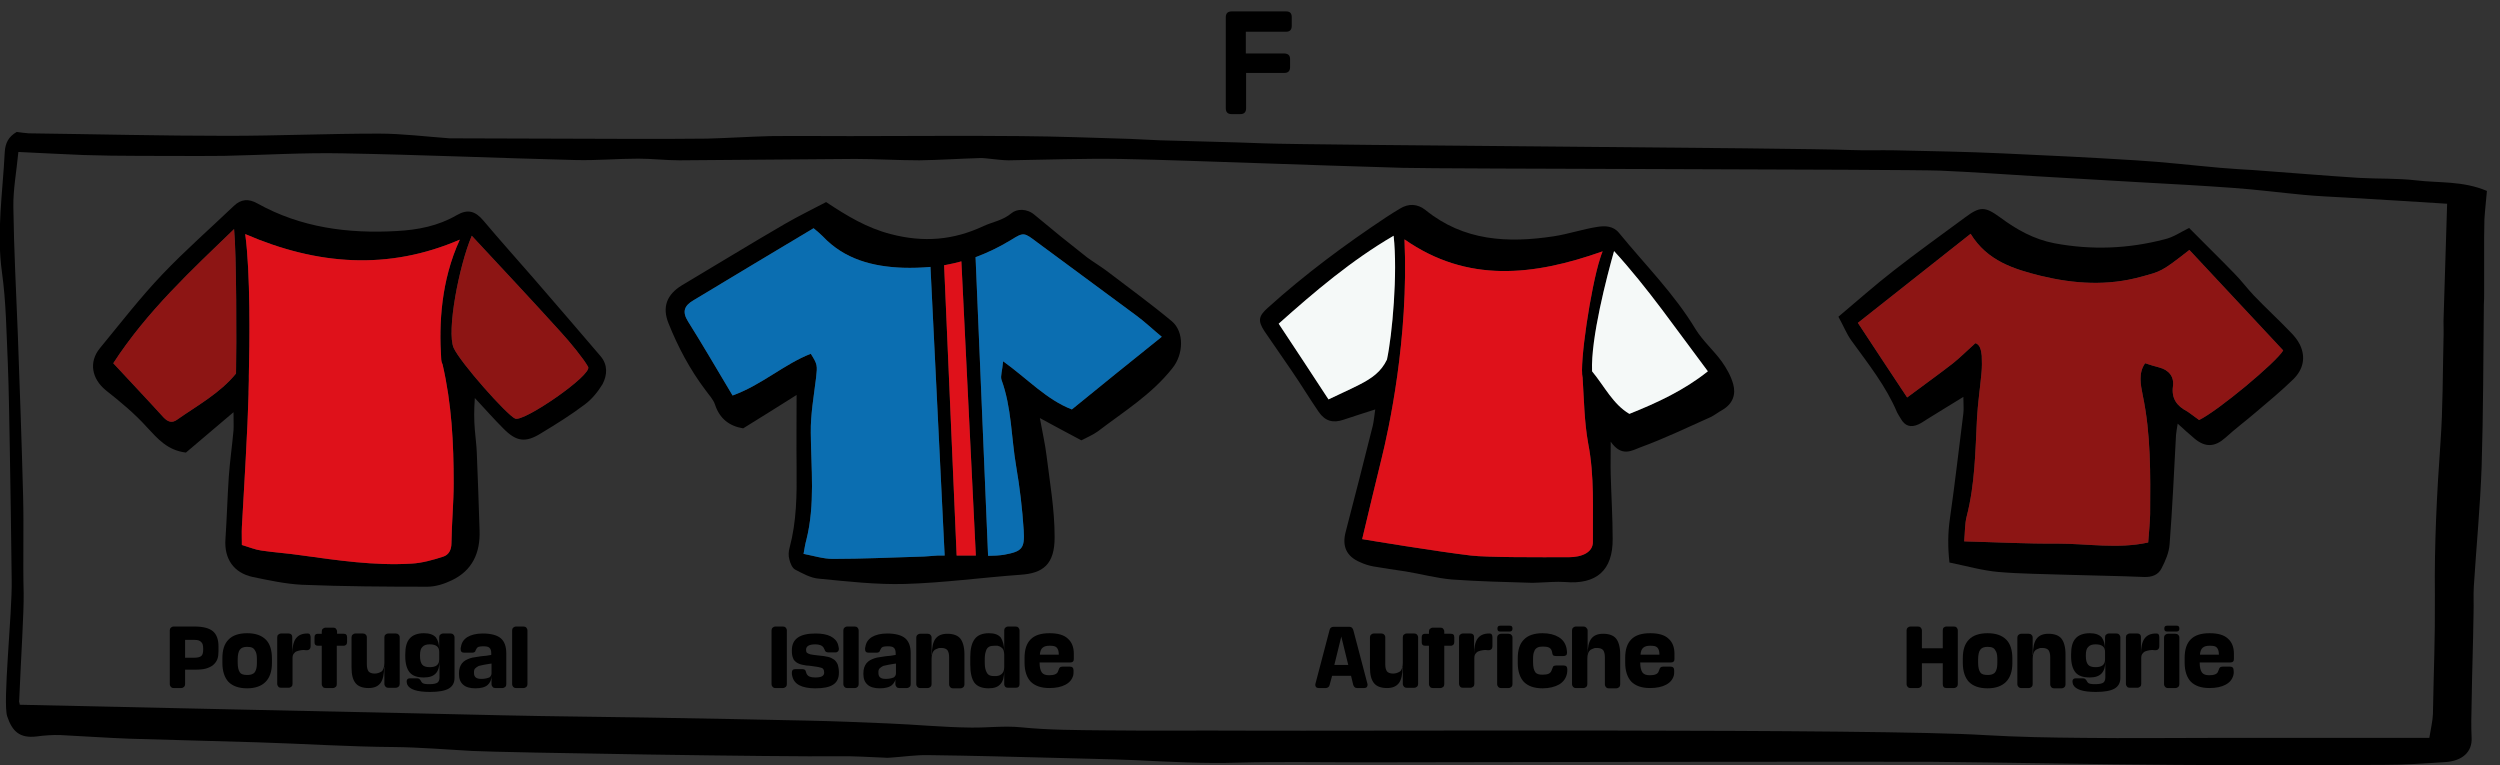<?xml version="1.0" encoding="utf-8"?>
<!-- Generator: Adobe Illustrator 19.1.0, SVG Export Plug-In . SVG Version: 6.00 Build 0)  -->
<svg version="1.1" id="Calque_1" xmlns="http://www.w3.org/2000/svg" xmlns:xlink="http://www.w3.org/1999/xlink" x="0px" y="0px"
	 viewBox="-190 263.1 898.2 274.9" style="enable-background:new -190 263.1 898.2 274.9;" xml:space="preserve">
<rect x="-190" y="263.1" width="898.2" height="274.9" fill="#333333" stroke="none"/>
<style type="text/css">
	.st0{enable-background:new    ;}
	.st1{fill:#8D1514;}
	.st2{fill:#DF111A;}
	.st3{fill:#0B6EB1;}
	.st4{fill:#F5F9F8;}
</style>
<g>
	<path d="M703.5,331.7c-0.3,3.6-0.7,6.9-0.9,10.2c-0.1,2.2,0,4.4-0.1,6.5c0,6.6,0,13.3,0,19.9c0,1.4,0,2.8-0.1,4.2
		c-0.2,19.4-0.2,38.8-0.8,58.2c-0.5,14.4-1.9,28.7-2.8,43c-0.2,3.1,0,6.3-0.1,9.5c-0.2,13.8-0.5,18.9-0.7,32.7
		c-0.1,4.1-0.2,8.2,0,12.2c0.3,5.2-3.4,8.4-9.4,8.8c-7.5,0.5-14.9,1-22.4,1c-24.8,0.1-49.5,0.2-74.3,0c-29.4-0.2-58.8-0.8-88.2-1.1
		c-17.2-0.1-186.7,0.1-203.9,0.2c-15,0-30-0.3-44.9,0.1c-12.4,0.4-24.8-0.3-37.2-0.9c-9.3-0.4-18.6-0.5-28-0.8
		c-15.4-0.4-30.7-0.8-46.1-1c-4.5-0.1-9.1,0.6-13.6,0.9c-0.8,0.1-1.7,0.1-2.5,0c-5.5-0.2-11.1-0.6-16.6-0.5
		c-17.9,0.3-119.8-1.3-131.3-1.9c-9.3-0.5-18.5-1.3-27.8-1.4c-16.4-0.1-32.9-1.2-49.3-1.7c-15.3-0.5-30.7-0.8-46-1.3
		c-8.2-0.3-16.5-0.9-24.7-1.3c-2.9-0.1-5.8,0.1-8.7,0.5c-6,0.7-8.7-1.8-10.5-7.2c-1.7-4.8,1.8-36.8,1.6-48.9
		c-0.2-16.2-0.4-32.4-0.7-48.6c-0.2-9.9-0.3-19.8-0.7-29.6c-0.5-10.8-0.6-21.8-2.1-32.5c-2-14.5,0.3-28.8,1-43.1
		c0.2-3.4,1.4-5.6,4.3-7.3c1.4,0.2,2.9,0.4,4.3,0.5c23.8,0.3,47.6,0.9,71.4,0.9c18.1,0,36.3-0.8,54.4-0.8c8.5,0,17,1.1,25.5,1.7
		c0.2,0,0.4,0,0.6,0c22.1,0.1,44.2,0.1,66.3,0.2c8.5,0,17.1,0,25.6-0.1c7.5-0.2,15.1-0.7,22.6-0.9c9.6-0.1,19.1,0,28.7,0
		c20.4,0,40.9-0.2,61.3,0c13.1,0.1,26.2,0.6,39.4,1c3.5,0.1,7,0.4,10.5,0.5c12.5,0.4,25,0.6,37.5,1.1c19.5,0.7,191.4,1.6,210.9,2.4
		c5.2,0.2,10.4,0,15.7,0.1c12.9,0.3,25.8,0.5,38.7,1.1c16,0.7,32,1.5,48,2.5c10.1,0.6,20.2,1.8,30.4,2.7c3.9,0.3,7.9,0.6,11.8,0.8
		c12.6,0.9,25.2,2,37.9,2.8c6.9,0.4,13.8,0.1,20.6,0.9C686.3,328.9,694.8,328,703.5,331.7z M-183.4,317.7
		c-0.7,7.3-1.9,13.5-1.8,19.8c0.2,15.2,1,30.4,1.6,45.6c0.7,19.4,1.4,38.8,1.9,58.1c0.3,11.7-0.1,23.3,0.2,35
		c0.1,7.1-0.9,21.9-1.6,38.5c-0.2,0.3,0.1,0.7,0.2,1.6c5.9,0.2,154.3,3.3,173.7,3.8c17.3,0.4,34.6,0.5,51.8,0.8
		c19.2,0.3,38.4,0.7,57.6,1.1c9.6,0.2,19.2,0.6,28.7,1c10,0.4,19.9,1.4,29.9,1.5c6,0.1,11.9-0.7,18-0.1c9.9,1,20,1,29.9,1.1
		c16.9,0.2,33.8,0,50.7,0.1c37.8,0.2,227.8-0.8,265.6,1.6c11.8,0.7,23.6,0.9,35.4,1c16.1,0.2,32.1,0,48.2,0c23,0,46,0,69,0
		c2.3,0,4.5,0,7.2,0c0.5-3.2,1.2-5.9,1.3-8.6c0.3-17.2,0.8-25.6,0.7-42.8c-0.2-18.2,0.7-36.4,2-54.5c0.9-12.4,0.8-24.9,1.1-37.4
		c0.1-2.2,0-4.4,0-6.5c0.4-14,0.9-28.1,1.3-42.1c-12.3-0.8-24.2-1.5-36-2.2c-5.2-0.3-10.4-0.5-15.6-1c-8.5-0.8-16.9-1.9-25.4-2.5
		c-11-0.8-22-1.4-33-2c-12.7-0.7-25.3-1.5-38-2.2c-11.4-0.7-22.8-1.5-34.2-2c-13.5-0.5-179.4-0.6-193-1c-17.5-0.5-34.9-1.1-52.4-1.7
		c-16.4-0.5-32.8-1.2-49.2-1.5c-13.3-0.2-26.7,0.3-40,0.5c-2.1,0-4.1-0.3-6.2-0.5c-1.4-0.1-2.9-0.4-4.3-0.3
		c-7.2,0.2-14.4,0.7-21.6,0.8c-7.7,0-15.4-0.5-23.1-0.5c-21,0.1-42.1,0.4-63.1,0.5c-4.9,0-9.8-0.6-14.8-0.6c-7.5,0-15,0.7-22.5,0.5
		c-27.9-0.7-55.7-1.9-83.6-2.4c-14.2-0.3-28.4,0.6-42.7,0.9c-10.2,0.1-20.5,0-30.7,0c-6.6,0-13.2-0.1-19.8-0.3
		C-167.5,318.5-174.9,318.1-183.4,317.7z"/>
	<g>
		<g class="st0">
			<path d="M-111.5,497c0,1.1-0.1,2.1-0.4,2.9c-0.3,0.8-0.8,1.5-1.5,2.1c-0.7,0.6-1.6,1-2.6,1.3s-2.4,0.4-4,0.4h-3.5v5.2
				c0,0.4-0.1,0.7-0.4,1c-0.2,0.2-0.6,0.4-1,0.4h-2.7c-0.4,0-0.7-0.1-1-0.4c-0.2-0.2-0.4-0.6-0.4-1v-19.3c0-0.4,0.1-0.7,0.4-1
				c0.2-0.2,0.6-0.4,1-0.4h7.5c3.1,0,5.3,0.6,6.6,1.7c1.3,1.1,2,2.9,2,5.4V497z M-120.1,493h-3.4v6.4h3.4c1.1,0,1.9-0.2,2.4-0.6
				c0.5-0.4,0.7-1.2,0.7-2.3v-0.3c0-1.2-0.2-2-0.7-2.4C-118.2,493.2-119,493-120.1,493z"/>
			<path d="M-92.3,499.7v1.7c0,2.9-0.8,5.2-2.3,6.7c-1.5,1.5-3.7,2.3-6.6,2.3c-3,0-5.2-0.8-6.7-2.3c-1.4-1.5-2.2-3.8-2.2-6.8v-1.7
				c0-3,0.7-5.2,2.2-6.7c1.4-1.5,3.7-2.3,6.7-2.3c3,0,5.2,0.8,6.7,2.3C-93,494.4-92.3,496.7-92.3,499.7z M-97.7,501.1V500
				c0-1.1-0.1-2-0.4-2.7c-0.3-0.6-0.6-1.1-1.1-1.4c-0.5-0.3-1.2-0.4-2-0.4c-1.2,0-2.1,0.3-2.6,1c-0.5,0.6-0.8,1.8-0.8,3.5v1.2
				c0,1.7,0.3,2.8,0.8,3.5s1.4,0.9,2.6,0.9c0.8,0,1.5-0.1,2-0.4c0.5-0.2,0.9-0.7,1.1-1.3C-97.8,503.2-97.7,502.3-97.7,501.1z"/>
			<path d="M-85,492.2v6.1c0-2.6,0.4-4.6,1.3-5.8s2.2-1.8,4.2-1.8c0.4,0,0.7,0.1,0.8,0.3s0.3,0.6,0.3,1v3.2c0,1.1-0.6,1.6-1.7,1.5
				c-0.6-0.1-1.1-0.1-1.7,0c-0.6,0.1-1.1,0.2-1.6,0.4c-0.5,0.2-0.8,0.5-1.1,0.9c-0.3,0.4-0.4,0.9-0.4,1.6v9.2c0,0.4-0.1,0.8-0.4,1
				c-0.2,0.2-0.6,0.4-1,0.4H-89c-0.4,0-0.8-0.1-1-0.4c-0.2-0.2-0.4-0.6-0.4-1v-16.7c0-0.4,0.1-0.8,0.4-1c0.2-0.2,0.6-0.4,1-0.4h2.7
				c0.4,0,0.7,0.1,1,0.4S-85,491.8-85,492.2z"/>
			<path d="M-69,508.9c0,0.4-0.1,0.8-0.4,1c-0.2,0.2-0.6,0.4-1,0.4H-73c-0.4,0-0.8-0.1-1-0.4c-0.2-0.2-0.4-0.6-0.4-1v-13.8h-1.4
				c-0.8,0-1.2-0.4-1.2-1.2V492c0-0.8,0.4-1.2,1.2-1.2h1.4V490c0-0.4,0.1-0.8,0.4-1c0.2-0.2,0.6-0.4,1-0.4h2.7c0.4,0,0.8,0.1,1,0.4
				c0.2,0.2,0.4,0.6,0.4,1v0.8h2.4c0.8,0,1.2,0.4,1.2,1.3v1.6c0,0.4-0.1,0.8-0.3,1s-0.5,0.4-0.9,0.4H-69V508.9z"/>
			<path d="M-52,502.7c0,2.7-0.4,4.6-1.3,5.8c-0.9,1.2-2.3,1.8-4.3,1.8c-2.1,0-3.7-0.6-4.6-1.7c-1-1.2-1.5-3-1.5-5.7v-10.8
				c0-0.4,0.1-0.7,0.4-1c0.2-0.2,0.6-0.4,1-0.4h2.7c0.4,0,0.7,0.1,1,0.4s0.4,0.6,0.4,1v9.7c0,1.1,0.2,1.9,0.6,2.5
				c0.4,0.5,1.2,0.8,2.2,0.8c0.5,0,1-0.1,1.3-0.2c0.4-0.1,0.7-0.3,1.1-0.5s0.6-0.7,0.8-1.2c0.2-0.5,0.3-1.2,0.3-1.9v-9.2
				c0-0.4,0.1-0.8,0.4-1c0.2-0.2,0.6-0.4,1-0.4h2.7c0.4,0,0.7,0.1,1,0.4s0.4,0.6,0.4,1v16.7c0,0.4-0.1,0.7-0.4,1
				c-0.2,0.2-0.6,0.4-1,0.4h-2.7c-0.4,0-0.7-0.1-1-0.4c-0.2-0.2-0.4-0.6-0.4-1V502.7z"/>
			<path d="M-32.2,496.5v-4.4c0-0.4,0.1-0.8,0.4-1c0.2-0.2,0.6-0.4,1-0.4h2.7c0.4,0,0.7,0.1,1,0.4c0.2,0.2,0.4,0.6,0.4,1v14.6
				c0,1.7-0.7,3-2.1,3.8c-1.4,0.8-3.6,1.2-6.7,1.2c-4.7,0-7.4-0.9-8.2-2.7c-0.1-0.4-0.2-0.7-0.2-1.1c0-0.7,0.4-1.1,1.2-1.1h2.5
				c0.4,0,0.7,0.1,0.8,0.2s0.4,0.3,0.6,0.7c0.1,0.2,0.2,0.4,0.4,0.6c0.2,0.3,0.6,0.4,1,0.5c0.5,0.1,1.1,0.1,1.9,0.1
				c1.2,0,2.1-0.2,2.6-0.5c0.5-0.3,0.8-1,0.8-1.9v-5.9c0,2-0.4,3.4-1.3,4.4s-2.3,1.5-4.3,1.5c-2.4,0-4.1-0.6-5.1-1.8
				c-1-1.2-1.6-3.1-1.6-5.8v-0.7c0-2.6,0.5-4.5,1.6-5.7c1-1.2,2.8-1.9,5.1-1.9c2,0,3.4,0.5,4.3,1.5
				C-32.6,493.2-32.2,494.6-32.2,496.5z M-39.1,498.5v0.3c0,1.5,0.3,2.5,0.8,3.1c0.5,0.6,1.4,0.9,2.7,0.9c2.3,0,3.4-0.9,3.4-2.8
				v-2.7c0-1.8-1.1-2.7-3.4-2.7c-1.2,0-2.1,0.3-2.6,0.9C-38.8,496-39.1,497-39.1,498.5z"/>
			<path d="M-13.4,505.9c0,1.4-0.5,2.5-1.4,3.3c-0.9,0.8-2.4,1.2-4.4,1.2c-1.9,0-3.4-0.4-4.4-1.3c-1-0.9-1.5-2.1-1.5-3.8V505
				c0-0.8,0.1-1.5,0.3-2.1c0.2-0.6,0.5-1.1,0.8-1.5c0.3-0.4,0.8-0.8,1.3-1.1c0.5-0.3,1.1-0.5,1.6-0.7s1.2-0.3,1.9-0.4
				c0.7-0.1,1.4-0.2,1.9-0.3s1.2-0.1,2-0.2c0.7-0.1,1.3-0.2,1.8-0.3v-0.5c0-1-0.2-1.7-0.7-2.1c-0.4-0.4-1.2-0.5-2.3-0.5
				c-0.7,0-1.2,0.1-1.6,0.2c-0.4,0.2-0.6,0.4-0.7,0.7c-0.1,0.1-0.2,0.3-0.3,0.5c-0.1,0.6-0.5,0.9-1.3,0.9h-2.8
				c-0.9,0-1.3-0.4-1.3-1.3c0-0.3,0-0.6,0.1-0.7c0.2-1.5,0.9-2.7,2.3-3.6c1.3-0.8,3.2-1.3,5.5-1.3c3,0,5.2,0.6,6.5,1.7
				c1.3,1.1,2,2.9,2,5.4v11.1c0,0.4-0.1,0.8-0.4,1c-0.2,0.2-0.6,0.4-1,0.4H-12c-0.4,0-0.8-0.1-1-0.4c-0.2-0.2-0.4-0.6-0.4-1V505.9z
				 M-17.2,507c0.6,0,1.1,0,1.5-0.1s0.8-0.1,1.2-0.3c0.4-0.1,0.6-0.3,0.8-0.6c0.2-0.3,0.3-0.6,0.3-1v-3.5c-0.1,0-0.4,0.1-0.7,0.1
				c-0.8,0.1-1.4,0.2-1.8,0.3c-0.4,0.1-0.8,0.2-1.4,0.3s-0.9,0.2-1.1,0.4c-0.2,0.1-0.5,0.3-0.7,0.5c-0.3,0.2-0.4,0.4-0.5,0.7
				c-0.1,0.2-0.1,0.5-0.1,0.9v0.2C-19.7,506.4-18.8,507-17.2,507z"/>
			<path d="M-1.9,510.3h-2.7c-0.4,0-0.7-0.1-1-0.4c-0.2-0.2-0.4-0.6-0.4-1v-19.3c0-0.4,0.1-0.7,0.4-1c0.2-0.2,0.6-0.4,1-0.4h2.7
				c0.4,0,0.7,0.1,1,0.4c0.2,0.2,0.4,0.6,0.4,1v19.3c0,0.4-0.1,0.7-0.4,1C-1.1,510.1-1.5,510.3-1.9,510.3z"/>
		</g>
	</g>
	<g>
		<g class="st0">
			<path d="M91.3,510.3h-2.7c-0.4,0-0.7-0.1-1-0.4c-0.2-0.2-0.4-0.6-0.4-1v-19.3c0-0.4,0.1-0.7,0.4-1c0.2-0.2,0.6-0.4,1-0.4h2.7
				c0.4,0,0.7,0.1,1,0.4c0.2,0.2,0.4,0.6,0.4,1v19.3c0,0.4-0.1,0.7-0.4,1C92,510.1,91.7,510.3,91.3,510.3z"/>
			<path d="M94.6,505.8c-0.1-0.2-0.1-0.6-0.1-1.1c0-0.4,0.1-0.7,0.3-0.9s0.6-0.3,1.1-0.3h2.3c0.4,0,0.7,0.1,0.9,0.2
				c0.2,0.1,0.3,0.3,0.4,0.6c0.2,0.5,0.3,0.8,0.3,0.9c0.3,0.5,0.6,0.8,1.1,1c0.5,0.2,1.1,0.3,2,0.3c1,0,1.8-0.1,2.4-0.4
				c0.5-0.3,0.8-0.7,0.8-1.3v-0.1c0-0.5-0.1-0.9-0.3-1.2c-0.2-0.3-0.6-0.5-1.2-0.6c-0.6-0.2-1.6-0.3-2.9-0.5c-0.8-0.1-1.4-0.2-2-0.2
				c-0.6-0.1-1.1-0.2-1.6-0.3c-0.5-0.1-1-0.3-1.4-0.5s-0.7-0.4-1-0.7c-0.3-0.3-0.6-0.6-0.7-1c-0.2-0.4-0.3-0.8-0.4-1.3
				c-0.1-0.5-0.1-1-0.1-1.6v-0.1c0-2,0.7-3.5,2.1-4.5c1.4-1,3.5-1.5,6.4-1.5c2.2,0,4,0.3,5.4,1c1.4,0.7,2.3,1.7,2.7,3
				c0.2,0.6,0.2,1.1,0.3,1.5c0,0.4-0.1,0.7-0.3,0.9s-0.5,0.4-0.9,0.4h-2.5c-0.4,0-0.7-0.1-0.9-0.2c-0.2-0.1-0.4-0.3-0.5-0.7
				l-0.4-0.8c-0.5-0.8-1.5-1.2-3-1.2c-1.1,0-2,0.2-2.5,0.5c-0.5,0.3-0.8,0.8-0.8,1.4v0.1c0,0.4,0.1,0.8,0.3,1s0.6,0.4,1.3,0.6
				c0.6,0.1,1.6,0.3,2.9,0.4c1.4,0.1,2.5,0.3,3.4,0.5c0.9,0.2,1.6,0.6,2.2,1c0.6,0.5,1,1.1,1.3,1.8c0.2,0.7,0.4,1.6,0.4,2.7v0.2
				c0,2-0.7,3.4-2.1,4.3s-3.5,1.3-6.4,1.3c-2.4,0-4.4-0.4-5.7-1.1C95.8,508.6,94.9,507.4,94.6,505.8z"/>
			<path d="M117.1,510.3h-2.7c-0.4,0-0.7-0.1-1-0.4c-0.2-0.2-0.4-0.6-0.4-1v-19.3c0-0.4,0.1-0.7,0.4-1c0.2-0.2,0.6-0.4,1-0.4h2.7
				c0.4,0,0.7,0.1,1,0.4c0.2,0.2,0.4,0.6,0.4,1v19.3c0,0.4-0.1,0.7-0.4,1C117.9,510.1,117.6,510.3,117.1,510.3z"/>
			<path d="M131.9,505.9c0,1.4-0.5,2.5-1.4,3.3c-0.9,0.8-2.4,1.2-4.4,1.2c-1.9,0-3.4-0.4-4.4-1.3c-1-0.9-1.5-2.1-1.5-3.8V505
				c0-0.8,0.1-1.5,0.3-2.1c0.2-0.6,0.5-1.1,0.8-1.5c0.3-0.4,0.8-0.8,1.3-1.1c0.5-0.3,1.1-0.5,1.6-0.7s1.2-0.3,1.9-0.4
				c0.7-0.1,1.4-0.2,1.9-0.3s1.2-0.1,2-0.2c0.7-0.1,1.3-0.2,1.8-0.3v-0.5c0-1-0.2-1.7-0.7-2.1c-0.4-0.4-1.2-0.5-2.3-0.5
				c-0.7,0-1.2,0.1-1.6,0.2c-0.4,0.2-0.6,0.4-0.7,0.7c-0.1,0.1-0.2,0.3-0.3,0.5c-0.1,0.6-0.5,0.9-1.3,0.9h-2.8
				c-0.9,0-1.3-0.4-1.3-1.3c0-0.3,0-0.6,0.1-0.7c0.2-1.5,0.9-2.7,2.3-3.6c1.3-0.8,3.2-1.3,5.5-1.3c3,0,5.2,0.6,6.5,1.7
				c1.3,1.1,2,2.9,2,5.4v11.1c0,0.4-0.1,0.8-0.4,1c-0.2,0.2-0.6,0.4-1,0.4h-2.7c-0.4,0-0.8-0.1-1-0.4c-0.2-0.2-0.4-0.6-0.4-1V505.9z
				 M128.1,507c0.6,0,1.1,0,1.5-0.1s0.8-0.1,1.2-0.3c0.4-0.1,0.6-0.3,0.8-0.6c0.2-0.3,0.3-0.6,0.3-1v-3.5c-0.1,0-0.4,0.1-0.7,0.1
				c-0.8,0.1-1.4,0.2-1.8,0.3c-0.4,0.1-0.8,0.2-1.4,0.3s-0.9,0.2-1.1,0.4c-0.2,0.1-0.5,0.3-0.7,0.5c-0.3,0.2-0.4,0.4-0.5,0.7
				c-0.1,0.2-0.1,0.5-0.1,0.9v0.2C125.6,506.4,126.5,507,128.1,507z"/>
			<path d="M144.8,498.4c0-2.7,0.4-4.6,1.3-5.8c0.9-1.2,2.3-1.8,4.3-1.8c2.1,0,3.7,0.6,4.6,1.7s1.5,3,1.5,5.7v10.8
				c0,0.4-0.1,0.7-0.4,1c-0.2,0.2-0.6,0.4-1,0.4h-2.7c-0.4,0-0.7-0.1-1-0.4c-0.2-0.2-0.4-0.6-0.4-1v-9.8c0-1.1-0.2-1.9-0.6-2.5
				c-0.4-0.5-1.2-0.8-2.2-0.8c-0.5,0-1,0-1.3,0.2c-0.4,0.1-0.7,0.3-1.1,0.5c-0.3,0.3-0.6,0.6-0.8,1.2c-0.2,0.5-0.3,1.2-0.3,1.9v9.2
				c0,0.4-0.1,0.7-0.4,1c-0.2,0.2-0.6,0.4-1,0.4h-2.7c-0.4,0-0.7-0.1-1-0.4c-0.2-0.2-0.4-0.6-0.4-1v-16.7c0-0.4,0.1-0.7,0.4-1
				c0.2-0.2,0.6-0.4,1-0.4h2.7c0.4,0,0.7,0.1,1,0.4s0.4,0.6,0.4,1V498.4z"/>
			<path d="M170.8,497.1v-7.5c0-0.4,0.1-0.7,0.4-1c0.2-0.2,0.6-0.4,1-0.4h2.7c0.4,0,0.7,0.1,1,0.4c0.2,0.2,0.4,0.6,0.4,1v19.3
				c0,0.4-0.1,0.8-0.4,1c-0.2,0.2-0.6,0.3-1,0.3h-2.7c-0.4,0-0.8-0.1-1-0.3c-0.2-0.2-0.4-0.6-0.4-1v-5c0,2.2-0.4,3.9-1.3,4.9
				c-0.9,1.1-2.3,1.6-4.3,1.6c-2.4,0-4.1-0.7-5.1-2c-1-1.4-1.5-3.5-1.5-6.6v-2.6c0-2.9,0.5-5.1,1.6-6.5c1-1.4,2.8-2.1,5.1-2.1
				c2,0,3.4,0.5,4.3,1.6C170.3,493.4,170.8,495,170.8,497.1z M167.3,495.1c-0.8,0-1.5,0.1-2,0.4c-0.5,0.3-0.9,0.8-1.1,1.6
				c-0.3,0.8-0.4,1.8-0.4,3.1v0.6c0,1.4,0.1,2.4,0.4,3.2s0.6,1.3,1.1,1.6c0.5,0.3,1.1,0.4,2,0.4c0.5,0,1,0,1.3-0.1
				c0.4-0.1,0.7-0.2,1.1-0.5s0.6-0.6,0.8-1c0.2-0.4,0.3-1,0.3-1.6v-4.5c0-0.5-0.1-1-0.2-1.4c-0.1-0.4-0.3-0.7-0.5-0.9
				c-0.2-0.2-0.5-0.4-0.8-0.6c-0.3-0.1-0.6-0.2-0.9-0.3C168.1,495.1,167.7,495.1,167.3,495.1z"/>
			<path d="M195.6,505.7c-0.4,1.5-1.3,2.6-2.8,3.4c-1.5,0.8-3.4,1.2-5.8,1.2c-3,0-5.2-0.8-6.7-2.3c-1.4-1.5-2.2-3.8-2.2-6.8v-1.7
				c0-3,0.7-5.2,2.2-6.7c1.5-1.5,3.7-2.2,6.8-2.2c2.9,0,5.1,0.6,6.5,1.9c1.5,1.3,2.2,3.1,2.2,5.5v1.9c0,0.4-0.1,0.7-0.3,0.9
				c-0.2,0.2-0.5,0.3-0.9,0.3h-11.1c0,1.7,0.3,2.9,0.8,3.6c0.5,0.7,1.4,1,2.6,1c0.9,0,1.6-0.1,2.1-0.3c0.5-0.2,0.9-0.5,1.1-1
				c0-0.1,0.1-0.3,0.2-0.5c0.1-0.5,0.3-0.8,0.5-1c0.2-0.2,0.6-0.3,1-0.3h2.6c0.9,0,1.3,0.5,1.3,1.4
				C195.7,504.8,195.7,505.3,195.6,505.7z M187.1,495.1c-1.1,0-1.9,0.2-2.5,0.7s-0.9,1.3-1,2.5h6.8v-0.1c0-1.2-0.3-2-0.8-2.5
				S188.2,495.1,187.1,495.1z"/>
		</g>
	</g>
	<g>
		<g class="st0">
			<path d="M287.7,509.2c-0.1,0.4-0.2,0.6-0.5,0.8s-0.5,0.3-0.9,0.3h-2.5c-0.4,0-0.8-0.1-1-0.4c-0.2-0.3-0.3-0.6-0.2-1.1l5.1-19.4
				c0.1-0.3,0.2-0.6,0.5-0.8c0.2-0.2,0.5-0.3,0.9-0.3h5.7c0.4,0,0.7,0.1,0.9,0.3s0.4,0.5,0.5,0.8l5.1,19.4c0.1,0.4,0,0.8-0.2,1.1
				c-0.2,0.3-0.6,0.4-1,0.4h-2.5c-0.4,0-0.7-0.1-0.9-0.3s-0.4-0.5-0.5-0.8l-0.8-3.3h-6.8L287.7,509.2z M294.4,502l-2.5-10.2
				l-2.5,10.2H294.4z"/>
			<path d="M313.9,502.7c0,2.7-0.4,4.6-1.3,5.8c-0.9,1.2-2.3,1.8-4.3,1.8c-2.1,0-3.7-0.6-4.6-1.7c-1-1.2-1.5-3-1.5-5.7v-10.8
				c0-0.4,0.1-0.7,0.4-1c0.2-0.2,0.6-0.4,1-0.4h2.7c0.4,0,0.7,0.1,1,0.4s0.4,0.6,0.4,1v9.7c0,1.1,0.2,1.9,0.6,2.5
				c0.4,0.5,1.2,0.8,2.2,0.8c0.5,0,1-0.1,1.3-0.2c0.4-0.1,0.7-0.3,1.1-0.5s0.6-0.7,0.8-1.2c0.2-0.5,0.3-1.2,0.3-1.9v-9.2
				c0-0.4,0.1-0.8,0.4-1c0.2-0.2,0.6-0.4,1-0.4h2.7c0.4,0,0.7,0.1,1,0.4c0.2,0.2,0.4,0.6,0.4,1v16.7c0,0.4-0.1,0.7-0.4,1
				c-0.2,0.2-0.6,0.4-1,0.4h-2.7c-0.4,0-0.7-0.1-1-0.4c-0.2-0.2-0.4-0.6-0.4-1V502.7z"/>
			<path d="M328.9,508.9c0,0.4-0.1,0.8-0.4,1c-0.2,0.2-0.6,0.4-1,0.4h-2.7c-0.4,0-0.8-0.1-1-0.4c-0.2-0.2-0.4-0.6-0.4-1v-13.8h-1.4
				c-0.8,0-1.2-0.4-1.2-1.2V492c0-0.8,0.4-1.2,1.2-1.2h1.4V490c0-0.4,0.1-0.8,0.4-1c0.2-0.2,0.6-0.4,1-0.4h2.7c0.4,0,0.8,0.1,1,0.4
				c0.2,0.2,0.4,0.6,0.4,1v0.8h2.4c0.8,0,1.2,0.4,1.2,1.3v1.6c0,0.4-0.1,0.8-0.3,1c-0.2,0.2-0.5,0.4-0.9,0.4h-2.4V508.9z"/>
			<path d="M339.6,492.2v6.1c0-2.6,0.4-4.6,1.3-5.8s2.2-1.8,4.2-1.8c0.4,0,0.7,0.1,0.8,0.3c0.2,0.2,0.3,0.6,0.3,1v3.2
				c0,1.1-0.6,1.6-1.7,1.5c-0.6-0.1-1.1-0.1-1.7,0c-0.6,0.1-1.1,0.2-1.6,0.4c-0.5,0.2-0.8,0.5-1.1,0.9c-0.3,0.4-0.4,0.9-0.4,1.6v9.2
				c0,0.4-0.1,0.8-0.4,1c-0.2,0.2-0.6,0.4-1,0.4h-2.7c-0.4,0-0.8-0.1-1-0.4c-0.2-0.2-0.4-0.6-0.4-1v-16.7c0-0.4,0.1-0.8,0.4-1
				c0.2-0.2,0.6-0.4,1-0.4h2.7c0.4,0,0.7,0.1,1,0.4S339.6,491.8,339.6,492.2z"/>
			<path d="M352.4,490H349c-0.7,0-1-0.3-1-1v-0.1c0-0.7,0.3-1,1-1h3.4c0.7,0,1,0.3,1,1v0.1C353.4,489.6,353.1,490,352.4,490z
				 M352,510.3h-2.7c-0.4,0-0.7-0.1-1-0.4c-0.2-0.2-0.4-0.6-0.4-1v-16.7c0-0.4,0.1-0.7,0.4-1c0.2-0.2,0.6-0.4,1-0.4h2.7
				c0.4,0,0.7,0.1,1,0.4s0.4,0.6,0.4,1v16.7c0,0.4-0.1,0.7-0.4,1C352.8,510.1,352.4,510.3,352,510.3z"/>
			<path d="M364.2,510.4c-3,0-5.2-0.8-6.7-2.3c-1.4-1.5-2.2-3.8-2.2-6.8v-1.7c0-3,0.7-5.2,2.2-6.7c1.4-1.5,3.7-2.3,6.7-2.3
				c2.4,0,4.3,0.5,5.8,1.4s2.4,2.2,2.8,3.9c0.1,0.6,0.2,1.2,0.2,1.7c0,0.8-0.4,1.2-1.3,1.2H369c-0.4,0-0.7-0.1-0.9-0.2
				c-0.2-0.1-0.3-0.4-0.4-0.8c0-0.3-0.1-0.5-0.2-0.9c-0.2-0.6-0.6-1-1.1-1.2s-1.2-0.3-2.1-0.3c-0.8,0-1.5,0.1-2,0.4
				c-0.5,0.3-0.9,0.7-1.1,1.4c-0.3,0.6-0.4,1.5-0.4,2.7v1.2c0,1.7,0.3,2.8,0.8,3.5s1.4,0.9,2.6,0.9c0.9,0,1.6-0.1,2.1-0.3
				c0.5-0.2,0.9-0.6,1.1-1.1c0.2-0.5,0.3-0.8,0.4-1c0.1-0.3,0.2-0.6,0.4-0.7c0.2-0.1,0.5-0.2,0.9-0.2h2.7c0.8,0,1.3,0.4,1.3,1.3
				c0,0.6,0,1.1-0.1,1.5c-0.3,1.7-1.3,3.1-2.8,4C368.6,509.9,366.6,510.4,364.2,510.4z"/>
			<path d="M380.4,489.6v8.8c0-2.7,0.4-4.6,1.3-5.8c0.9-1.2,2.3-1.8,4.3-1.8c2.1,0,3.7,0.6,4.6,1.7s1.5,3,1.5,5.7v10.8
				c0,0.4-0.1,0.7-0.4,1c-0.2,0.2-0.6,0.4-1,0.4H388c-0.4,0-0.7-0.1-1-0.4c-0.2-0.2-0.4-0.6-0.4-1v-9.8c0-1.1-0.2-1.9-0.6-2.5
				c-0.4-0.5-1.2-0.8-2.2-0.8c-0.5,0-1,0-1.3,0.2c-0.4,0.1-0.7,0.3-1.1,0.5c-0.3,0.3-0.6,0.6-0.8,1.2c-0.2,0.5-0.3,1.2-0.3,1.9v9.2
				c0,0.4-0.1,0.7-0.4,1c-0.2,0.2-0.6,0.4-1,0.4h-2.7c-0.4,0-0.7-0.1-1-0.4c-0.2-0.2-0.4-0.6-0.4-1v-19.3c0-0.4,0.1-0.7,0.4-1
				c0.2-0.2,0.6-0.4,1-0.4h2.7c0.4,0,0.7,0.1,1,0.4C380.2,488.9,380.4,489.2,380.4,489.6z"/>
			<path d="M411.4,505.7c-0.4,1.5-1.3,2.6-2.8,3.4c-1.5,0.8-3.4,1.2-5.8,1.2c-3,0-5.2-0.8-6.7-2.3c-1.4-1.5-2.2-3.8-2.2-6.8v-1.7
				c0-3,0.7-5.2,2.2-6.7c1.5-1.5,3.7-2.2,6.8-2.2c2.9,0,5.1,0.6,6.5,1.9c1.5,1.3,2.2,3.1,2.2,5.5v1.9c0,0.4-0.1,0.7-0.3,0.9
				c-0.2,0.2-0.5,0.3-0.9,0.3h-11.1c0,1.7,0.3,2.9,0.8,3.6c0.5,0.7,1.4,1,2.6,1c0.9,0,1.6-0.1,2.1-0.3c0.5-0.2,0.9-0.5,1.1-1
				c0-0.1,0.1-0.3,0.2-0.5c0.1-0.5,0.3-0.8,0.5-1c0.2-0.2,0.6-0.3,1-0.3h2.6c0.9,0,1.3,0.5,1.3,1.4
				C411.5,504.8,411.5,505.3,411.4,505.7z M402.9,495.1c-1.1,0-1.9,0.2-2.5,0.7s-0.9,1.3-1,2.5h6.8v-0.1c0-1.2-0.3-2-0.8-2.5
				S404,495.1,402.9,495.1z"/>
		</g>
	</g>
	<g>
		<g class="st0">
			<path d="M512,510.3h-2.7c-0.4,0-0.8-0.1-1-0.4c-0.2-0.2-0.3-0.6-0.3-1v-7.5h-7.5v7.5c0,0.4-0.1,0.7-0.4,1c-0.2,0.2-0.6,0.4-1,0.4
				h-2.7c-0.4,0-0.7-0.1-1-0.4c-0.2-0.2-0.4-0.6-0.4-1v-19.3c0-0.4,0.1-0.7,0.4-1c0.2-0.2,0.6-0.4,1-0.4h2.7c0.4,0,0.7,0.1,1,0.4
				c0.2,0.2,0.4,0.6,0.4,1v6.4h7.5v-6.4c0-0.4,0.1-0.8,0.3-1c0.2-0.2,0.6-0.4,1-0.4h2.7c0.4,0,0.8,0.1,1,0.4c0.2,0.2,0.4,0.6,0.4,1
				v19.3c0,0.4-0.1,0.7-0.4,1C512.8,510.1,512.4,510.3,512,510.3z"/>
			<path d="M533,499.7v1.7c0,2.9-0.8,5.2-2.3,6.7c-1.5,1.5-3.7,2.3-6.6,2.3c-3,0-5.2-0.8-6.7-2.3c-1.4-1.5-2.2-3.8-2.2-6.8v-1.7
				c0-3,0.7-5.2,2.2-6.7c1.4-1.5,3.7-2.3,6.7-2.3c3,0,5.2,0.8,6.7,2.3C532.3,494.4,533,496.7,533,499.7z M527.6,501.1V500
				c0-1.1-0.1-2-0.4-2.7c-0.3-0.6-0.6-1.1-1.1-1.4c-0.5-0.3-1.2-0.4-2-0.4c-1.2,0-2.1,0.3-2.6,1c-0.5,0.6-0.8,1.8-0.8,3.5v1.2
				c0,1.7,0.3,2.8,0.8,3.5s1.4,0.9,2.6,0.9c0.8,0,1.5-0.1,2-0.4c0.5-0.2,0.9-0.7,1.1-1.3C527.5,503.2,527.6,502.3,527.6,501.1z"/>
			<path d="M540.4,498.4c0-2.7,0.4-4.6,1.3-5.8c0.9-1.2,2.3-1.8,4.3-1.8c2.1,0,3.7,0.6,4.6,1.7s1.5,3,1.5,5.7v10.8
				c0,0.4-0.1,0.7-0.4,1c-0.2,0.2-0.6,0.4-1,0.4H548c-0.4,0-0.7-0.1-1-0.4c-0.2-0.2-0.4-0.6-0.4-1v-9.8c0-1.1-0.2-1.9-0.6-2.5
				c-0.4-0.5-1.2-0.8-2.2-0.8c-0.5,0-1,0-1.3,0.2c-0.4,0.1-0.7,0.3-1.1,0.5c-0.3,0.3-0.6,0.6-0.8,1.2c-0.2,0.5-0.3,1.2-0.3,1.9v9.2
				c0,0.4-0.1,0.7-0.4,1c-0.2,0.2-0.6,0.4-1,0.4h-2.7c-0.4,0-0.7-0.1-1-0.4c-0.2-0.2-0.4-0.6-0.4-1v-16.7c0-0.4,0.1-0.7,0.4-1
				c0.2-0.2,0.6-0.4,1-0.4h2.7c0.4,0,0.7,0.1,1,0.4s0.4,0.6,0.4,1V498.4z"/>
			<path d="M566.3,496.5v-4.4c0-0.4,0.1-0.8,0.4-1c0.2-0.2,0.6-0.4,1-0.4h2.7c0.4,0,0.7,0.1,1,0.4c0.2,0.2,0.4,0.6,0.4,1v14.6
				c0,1.7-0.7,3-2.1,3.8c-1.4,0.8-3.6,1.2-6.7,1.2c-4.7,0-7.4-0.9-8.2-2.7c-0.1-0.4-0.2-0.7-0.2-1.1c0-0.7,0.4-1.1,1.2-1.1h2.5
				c0.4,0,0.7,0.1,0.8,0.2s0.4,0.3,0.6,0.7c0.1,0.2,0.2,0.4,0.4,0.6c0.2,0.3,0.6,0.4,1,0.5c0.5,0.1,1.1,0.1,1.9,0.1
				c1.2,0,2.1-0.2,2.6-0.5c0.5-0.3,0.8-1,0.8-1.9v-5.9c0,2-0.4,3.4-1.3,4.4s-2.3,1.5-4.3,1.5c-2.4,0-4.1-0.6-5.1-1.8
				c-1-1.2-1.6-3.1-1.6-5.8v-0.7c0-2.6,0.5-4.5,1.6-5.7c1-1.2,2.8-1.9,5.1-1.9c2,0,3.4,0.5,4.3,1.5
				C565.9,493.2,566.3,494.6,566.3,496.5z M559.4,498.5v0.3c0,1.5,0.3,2.5,0.8,3.1c0.5,0.6,1.4,0.9,2.7,0.9c2.3,0,3.4-0.9,3.4-2.8
				v-2.7c0-1.8-1.1-2.7-3.4-2.7c-1.2,0-2.1,0.3-2.6,0.9C559.7,496,559.4,497,559.4,498.5z"/>
			<path d="M579.2,492.2v6.1c0-2.6,0.4-4.6,1.3-5.8s2.2-1.8,4.2-1.8c0.4,0,0.7,0.1,0.8,0.3c0.2,0.2,0.3,0.6,0.3,1v3.2
				c0,1.1-0.6,1.6-1.7,1.5c-0.6-0.1-1.1-0.1-1.7,0c-0.6,0.1-1.1,0.2-1.6,0.4c-0.5,0.2-0.8,0.5-1.1,0.9c-0.3,0.4-0.4,0.9-0.4,1.6v9.2
				c0,0.4-0.1,0.8-0.4,1c-0.2,0.2-0.6,0.4-1,0.4h-2.7c-0.4,0-0.8-0.1-1-0.4c-0.2-0.2-0.4-0.6-0.4-1v-16.7c0-0.4,0.1-0.8,0.4-1
				c0.2-0.2,0.6-0.4,1-0.4h2.7c0.4,0,0.7,0.1,1,0.4S579.2,491.8,579.2,492.2z"/>
			<path d="M592,490h-3.4c-0.7,0-1-0.3-1-1v-0.1c0-0.7,0.3-1,1-1h3.4c0.7,0,1,0.3,1,1v0.1C593,489.6,592.7,490,592,490z
				 M591.6,510.3h-2.7c-0.4,0-0.7-0.1-1-0.4c-0.2-0.2-0.4-0.6-0.4-1v-16.7c0-0.4,0.1-0.7,0.4-1c0.2-0.2,0.6-0.4,1-0.4h2.7
				c0.4,0,0.7,0.1,1,0.4s0.4,0.6,0.4,1v16.7c0,0.4-0.1,0.7-0.4,1C592.4,510.1,592,510.3,591.6,510.3z"/>
			<path d="M612.4,505.7c-0.4,1.5-1.3,2.6-2.8,3.4c-1.5,0.8-3.4,1.2-5.8,1.2c-3,0-5.2-0.8-6.7-2.3c-1.4-1.5-2.2-3.8-2.2-6.8v-1.7
				c0-3,0.7-5.2,2.2-6.7c1.5-1.5,3.7-2.2,6.8-2.2c2.9,0,5.1,0.6,6.5,1.9c1.5,1.3,2.2,3.1,2.2,5.5v1.9c0,0.4-0.1,0.7-0.3,0.9
				c-0.2,0.2-0.5,0.3-0.9,0.3h-11.1c0,1.7,0.3,2.9,0.8,3.6c0.5,0.7,1.4,1,2.6,1c0.9,0,1.6-0.1,2.1-0.3c0.5-0.2,0.9-0.5,1.1-1
				c0-0.1,0.1-0.3,0.2-0.5c0.1-0.5,0.3-0.8,0.5-1c0.2-0.2,0.6-0.3,1-0.3h2.6c0.9,0,1.3,0.5,1.3,1.4
				C612.6,504.8,612.5,505.3,612.4,505.7z M603.9,495.1c-1.1,0-1.9,0.2-2.5,0.7s-0.9,1.3-1,2.5h6.8v-0.1c0-1.2-0.3-2-0.8-2.5
				S605.1,495.1,603.9,495.1z"/>
		</g>
	</g>
	<g class="st0">
		<path d="M273.5,284.4v2.8c0,1.4-0.7,2.1-2,2.1h-13.8V302c0,1.4-0.7,2.1-2.1,2.1h-3.1c-1.4,0-2.1-0.7-2.1-2.1v-32.7
			c0-1.4,0.7-2.1,2.1-2.1h19.6c1.4,0,2,0.7,2,2.1v3.1c0,1.4-0.7,2.1-2,2.1h-14.5v7.8h13.8C272.9,282.4,273.5,283,273.5,284.4z"/>
	</g>
	<g id="Hongrie_1_">
		<path d="M596.5,345c5.7,5.8,11.1,11,16.3,16.4c2.5,2.5,4.6,5.4,7,7.9c4.3,4.5,8.9,8.7,13.2,13.2c1.3,1.3,2.5,2.8,3.3,4.4
			c2.2,4.6,1.2,8.9-2.3,12.4c-4.3,4.2-8.9,8-13.5,11.9c-3.6,3.1-7.5,6-11,9.2c-3.7,3.3-7.1,3.5-10.9,0.4c-1.9-1.6-3.7-3.2-6.2-5.5
			c-0.3,1.9-0.5,3-0.6,4.1c-0.7,13.1-1.3,26.2-2.3,39.2c-0.2,3-1.5,6-2.9,8.7c-1.2,2.4-3.5,3.2-6.3,3.1c-9.3-0.4-18.7-0.5-28-0.8
			c-8.1-0.3-16.2-0.3-24.3-1c-5.7-0.5-11.3-2.1-17.6-3.4c-0.6-5.4-0.6-10.6,0.2-16c1.8-12.5,3.2-25.1,4.8-37.6c0.2-1.6,0-3.3,0-5.9
			c-4.8,2.9-8.9,5.5-13,8c-1.1,0.7-2.1,1.4-3.2,1.9c-2.7,1.2-4.8,0.6-6.3-2.1c-0.4-0.7-0.9-1.4-1.3-2.2c-4-9.5-10.4-17.5-16.4-25.8
			c-1.8-2.5-2.9-5.4-4.7-8.6c6.9-5.8,13.2-11.4,19.9-16.6c8.3-6.5,17-12.7,25.5-19c5.5-4.1,7.2-4.1,12.7-0.1
			c5.9,4.4,12.2,7.9,19.5,9.3c13.3,2.5,26.5,2,39.5-1.4C590.8,348.4,593.6,346.4,596.5,345z M600.1,414c6.8-3.3,27.8-20.8,30.2-25
			c-11.2-12-22.5-24.1-33.7-36.1c-10.2,8-10.3,7.7-17.2,9.6c-12.2,3.4-24.2,2.6-36.2-0.3c-9.6-2.4-19.2-5.3-25.2-15.1
			c-13.7,10.8-27,21.3-40.5,32c6.2,9.4,12.1,18.4,17.7,26.8c5.6-4.2,11.1-8.1,16.5-12.3c2.6-2.1,5-4.5,8-7.2
			c1.6,0.4,2.1,2.4,2.3,4.5c0.1,2.1,0.1,4.2-0.1,6.3c-0.5,5.4-1.3,10.7-1.6,16.1c-0.6,11.8-0.7,23.7-3.7,35.3
			c-0.7,2.7-0.6,5.6-0.9,9c11.5,0.3,22.5,0.9,33.4,0.8c10.9,0,21.9,2,32.7-0.4c0.3-3.7,0.6-7,0.7-10.2c0.1-14.4,0.3-28.7-2.7-42.9
			c-0.7-3.5-1.6-7.8,0.9-11.3c1.8,0.6,3.4,1.1,5,1.5c3.5,0.9,5.5,3.3,5,6.8c-0.6,4.5,1.5,7.1,5.1,9
			C597.2,411.8,598.5,412.9,600.1,414z"/>
		<path class="st1" d="M600.1,414c6.8-3.3,27.8-20.8,30.2-25c-11.2-12-22.5-24.1-33.7-36.1c-10.2,8-10.3,7.7-17.2,9.6
			c-12.2,3.4-24.2,2.6-36.2-0.3c-9.6-2.4-19.2-5.3-25.2-15.1c-13.7,10.8-27,21.3-40.5,32c6.2,9.4,12.1,18.4,17.7,26.8
			c5.6-4.2,11.1-8.1,16.5-12.3c2.6-2.1,5-4.5,8-7.2c1.6,0.4,2.1,2.4,2.3,4.5c0.1,2.1,0.1,4.2-0.1,6.3c-0.5,5.4-1.3,10.7-1.6,16.1
			c-0.6,11.8-0.7,23.7-3.7,35.3c-0.7,2.7-0.6,5.6-0.9,9c11.5,0.3,22.5,0.9,33.4,0.8c10.9,0,21.9,2,32.7-0.4c0.3-3.7,0.6-7,0.7-10.2
			c0.1-14.4,0.3-28.7-2.7-42.9c-0.7-3.5-1.6-7.8,0.9-11.3c1.8,0.6,3.4,1.1,5,1.5c3.5,0.9,5.5,3.3,5,6.8c-0.6,4.5,1.5,7.1,5.1,9
			C597.2,411.8,598.5,412.9,600.1,414z"/>
	</g>
	<g id="Portugal_1_">
		<path d="M25.8,391.1c-7.9-9.3-16-18.6-24-27.9c-6-6.9-12.1-13.7-18-20.7c-3-3.6-5.7-4.4-9.7-2.1c-6.7,3.9-14,5.3-21.5,5.7
			c-17.5,1-34.5-1.2-50.1-9.9c-3.2-1.8-5.9-1.6-8.5,0.9c-8.6,8.2-17.5,16-25.6,24.5c-8,8.4-15.1,17.6-22.5,26.6
			c-4.1,5-2.9,11,2.1,15.1c5.2,4.1,10.4,8.4,14.8,13.3c3.9,4.2,7.4,8.3,14,9.1c5.2-4.4,10.6-9,17.1-14.5c0,2.9,0.1,4.7,0,6.5
			c-0.5,5.6-1.3,11.1-1.7,16.7c-0.5,7.5-0.7,15-1.2,22.4c-0.5,7,2.9,12.1,9.8,13.6c5.8,1.2,11.8,2.5,17.7,2.8c15,0.6,30,0.7,45,0.7
			c3,0,6.1-1,8.8-2.3c7.4-3.5,10.3-9.9,10-17.9c-0.3-9.4-0.6-18.7-1-28.1c-0.1-2.7-0.5-5.4-0.7-8.1c-0.3-3.5-0.3-7.1,0-11.4
			c3.9,4.2,7,7.7,10.2,10.9c4.7,4.8,8,5.3,13.7,1.7c5.3-3.2,10.6-6.5,15.5-10.2c2.6-1.9,4.8-4.6,6.5-7.4
			C28.2,397.8,28.4,394.2,25.8,391.1z M-126.4,413.9c-1.8,1.3-3.3,0.8-4.9-0.9c-5.9-6.5-11.9-12.8-18-19.4
			c12.1-18.7,28.3-33.6,43.4-48.2c0.9,9.3,0.9,41.1,0.7,51.9C-111,404.4-119,408.7-126.4,413.9z M-27.8,458.2c0,2.5-1,4.3-3,4.9
			c-3.7,1.2-7.6,2.3-11.4,2.5c-13.4,0.8-26.6-1.2-39.7-3c-4.7-0.7-9.5-1-14.2-1.7c-2.2-0.3-4.3-1.2-7-2c0-2.3-0.1-4.4,0-6.4
			c0.6-11,1.3-22,1.8-33c0.3-5,0.4-10,0.6-14.9l0,0c0,0,0-0.3,0-0.8c0-1.3,0.1-2.7,0.1-4c0-0.5,0-1,0-1.5
			c0.3-11.9,0.6-37.3-1.3-51.1c25.9,11.2,51.4,13.1,77.1,2c-6.8,14.8-7.5,30.4-6.7,42.6c0,0.8,0.2,1.6,0.5,2.2
			c3.3,14.2,4,28.4,4,42.7C-27,443.6-27.7,450.9-27.8,458.2z M-4.9,413.5c-3-1.3-19.7-20.1-22.1-25.4c-2.6-5.9,1.9-29.5,6.5-40.3
			c10.5,11.3,21.3,22.8,31.8,34.4c3.5,3.8,8.4,9.8,10,12.7C22.9,397.8-1.8,414.8-4.9,413.5z"/>
		<path class="st1" d="M-126.4,413.9c-1.8,1.3-3.3,0.8-4.9-0.9c-5.9-6.5-11.9-12.8-18-19.4c12.1-18.7,28.3-33.6,43.4-48.2
			c0.9,9.3,0.9,41.1,0.7,51.9C-111,404.4-119,408.7-126.4,413.9z"/>
		<path class="st2" d="M-27.8,458.2c0,2.5-1,4.3-3,4.9c-3.7,1.2-7.6,2.3-11.4,2.5c-13.4,0.8-26.6-1.2-39.7-3
			c-4.7-0.7-9.5-1-14.2-1.7c-2.2-0.3-4.3-1.2-7-2c0-2.3-0.1-4.4,0-6.4c0.6-11,1.3-22,1.8-33c0.3-5,0.4-10,0.6-14.9l0,0
			c0,0,0-0.3,0-0.8c0-1.3,0.1-2.7,0.1-4c0-0.5,0-1,0-1.5c0.3-11.9,0.6-37.3-1.3-51.1c25.9,11.2,51.4,13.1,77.1,2
			c-6.8,14.8-7.5,30.4-6.7,42.6c0,0.8,0.2,1.6,0.5,2.2c3.3,14.2,4,28.4,4,42.7C-27,443.6-27.7,450.9-27.8,458.2z"/>
		<path class="st1" d="M-4.9,413.5c-3-1.3-19.7-20.1-22.1-25.4c-2.6-5.9,1.9-29.5,6.5-40.3c10.5,11.3,21.3,22.8,31.8,34.4
			c3.5,3.8,8.4,9.8,10,12.7C22.9,397.8-1.8,414.8-4.9,413.5z"/>
	</g>
	<g id="Islande_1_">
		<path d="M231,378.5c-7.7-6.4-15.7-12.2-23.7-18.3c-2.2-1.6-4.5-3-6.7-4.6c-6.4-5-12.7-10.1-18.9-15.3c-2.8-2.4-6.4-2.2-8.3-0.6
			c-3.1,2.6-6.7,3.1-10,4.6c-10.8,5.1-21.6,6-33.4,2.9c-8.5-2.2-15.5-6.4-23.2-11.5c-4.7,2.5-9.9,5-14.9,7.9
			c-12.4,7.2-24.6,14.7-36.9,22c-5.4,3.3-7.2,7.8-4.8,13.7c3.4,8.5,7.7,16.6,13.3,24c1.2,1.7,2.8,3.3,3.4,5.2
			c1.7,5.1,5.2,7.7,10.1,8.5c6.6-4.1,12.9-8,19.2-12c0,9-0.1,17.7,0,26.3c0.1,9.6,0,19.2-2.5,28.5c-0.4,1.4-0.5,3-0.1,4.3
			c0.3,1.3,1,3,2,3.6c2.7,1.4,5.7,3.1,8.6,3.3c10.3,1,20.7,2.2,31,1.9c13.8-0.4,27.6-2.3,41.4-3.3c8-0.5,12.4-3.6,12.3-13.7
			c0-9.7-1.7-19.4-2.9-29.1c-0.5-4.2-1.5-8.4-2.4-13.5c5.5,3,10.2,5.5,14.9,8c1.9-1,4.1-1.9,5.9-3.2c9.3-7.1,19.4-13.3,26.8-22.7
			C235.2,390.5,235.6,382.4,231,378.5z M140.4,463.1c-10.4,0.3-20.8,0.8-31.2,0.8c-3.4,0-6.8-1.1-10.5-1.8c0.4-2.2,0.6-3.6,1-5
			c3.2-12.7,1.7-25.6,1.6-38.5c-0.1-6.6,1.1-13.2,1.9-19.8c0.5-4.4,0.5-4.8-1.9-8.6c-9.7,3.8-17.6,11.2-28.1,15
			c-5.5-9.2-10.6-18-16-26.6c-2.2-3.5-1.4-5.7,2.1-7.7c14.2-8.6,28.5-17.1,43-25.8c1.2,1,2.3,1.9,3.3,2.9c7.8,8.3,18,10.9,28.8,11.3
			c3.3,0.1,6.6,0,9.9-0.3l5.1,103.7c-0.9,0-1.8,0-2.6,0C144.6,462.8,142.5,463.1,140.4,463.1z M158.4,462.7c-1.6,0-3.1,0-4.7,0
			l-4.5-104.3c2.1-0.4,4.2-0.8,6.2-1.4l5.2,105.7C159.8,462.7,159.1,462.7,158.4,462.7z M195.1,410.2c-9.1-3.5-15.8-10.9-24.7-17.3
			c-0.3,3.5-1,5.3-0.6,6.6c3.7,10.1,3.5,20.8,5.3,31.2c1.3,7.6,2.2,15.2,2.7,22.9c0.4,6.5-0.5,7.6-7,8.8c-1.9,0.3-3.9,0.4-5.8,0.4
			l-4.5-107.3c4.3-1.6,8.5-3.6,12.6-6.1c4.8-3,4.8-2.8,9.6,0.8c11.8,8.8,23.8,17.5,35.6,26.3c3,2.2,5.7,4.8,9.1,7.6
			C216.1,393.1,205.7,401.6,195.1,410.2z"/>
		<path class="st2" d="M158.4,462.7c-1.6,0-3.1,0-4.7,0l-4.5-104.3c2.1-0.4,4.2-0.8,6.2-1.4l5.2,105.7
			C159.8,462.7,159.1,462.7,158.4,462.7z"/>
		<path class="st3" d="M195.1,410.2c-9.1-3.5-15.8-10.9-24.7-17.3c-0.3,3.5-1,5.3-0.6,6.6c3.7,10.1,3.5,20.8,5.3,31.2
			c1.3,7.6,2.2,15.2,2.7,22.9c0.4,6.5-0.5,7.6-7,8.8c-1.9,0.3-3.9,0.4-5.8,0.4l-4.5-107.3c4.3-1.6,8.5-3.6,12.6-6.1
			c4.8-3,4.8-2.8,9.6,0.8c11.8,8.8,23.8,17.5,35.6,26.3c3,2.2,5.7,4.8,9.1,7.6C216.1,393.1,205.7,401.6,195.1,410.2z"/>
		<path class="st3" d="M140.4,463.1c-10.4,0.3-20.8,0.8-31.2,0.8c-3.4,0-6.8-1.1-10.5-1.8c0.4-2.2,0.6-3.6,1-5
			c3.2-12.7,1.7-25.6,1.6-38.5c-0.1-6.6,1.1-13.2,1.9-19.8c0.5-4.4,0.5-4.8-1.9-8.6c-9.7,3.8-17.6,11.2-28.1,15
			c-5.5-9.2-10.6-18-16-26.6c-2.2-3.5-1.4-5.7,2.1-7.7c14.2-8.6,28.5-17.1,43-25.8c1.2,1,2.3,1.9,3.3,2.9c7.8,8.3,18,10.9,28.8,11.3
			c3.3,0.1,6.6,0,9.9-0.3l5.1,103.7c-0.9,0-1.8,0-2.6,0C144.6,462.8,142.5,463.1,140.4,463.1z"/>
	</g>
	<g id="Autriche_1_">
		<path d="M432.7,401.1c-0.8-2.9-2.4-5.7-4.1-8.1c-2.9-4-6.8-7.4-9.4-11.6c-7.7-12.8-18.2-23.2-27.5-34.6c-2.1-2.6-5.1-2.6-7.7-2.2
			c-5.3,0.8-10.5,2.6-15.8,3.4c-16.5,2.5-32.3,1.7-46-9.4c-2.9-2.3-6.1-2.5-9.3-0.5c-1.6,1-3.2,1.9-4.8,3
			c-14.9,9.9-29.2,20.5-42.5,32.5c-3.4,3-3.8,4.7-1.3,8.5c3.3,4.8,6.6,9.6,9.9,14.4s6.3,9.8,9.6,14.6c2.3,3.3,5.1,4.1,8.9,2.8
			c3.5-1.2,7.1-2.3,11.4-3.7c-0.4,2.6-0.5,4.3-0.9,5.9c-3.2,12.7-6.4,25.4-9.7,38c-1.4,5.2,0.2,8.9,5.2,11c1.5,0.7,3.1,1.2,4.7,1.5
			c3.9,0.7,7.8,1.2,11.6,1.8c5.5,0.9,11,2.4,16.6,2.9c9.6,0.7,19.3,0.9,29,1.2c0.8,0,1.7-0.1,2.5-0.1c3-0.1,6.1-0.4,9.1-0.2
			c11.4,1,17.3-4.2,17.2-15.5c0-7.7-0.5-15.4-0.7-23.1c-0.1-3.3,0-6.5,0-11.8c4,5.7,7.7,3.1,10.7,2c8.5-3.1,16.8-7.1,25.1-10.8
			c1.5-0.7,2.8-1.8,4.3-2.6C432.7,408.1,433.7,404.7,432.7,401.1z M298.4,401.3c-3.7,1.9-7.4,3.5-11.1,5.3
			c-6.2-9.5-11.8-18-17.9-27.2c13-11.6,26.2-22.8,41.3-31.6c1.5,13.5-0.5,35.7-2.4,44.5C306.2,396.7,302.9,399,298.4,401.3z
			 M382.3,457.8c0,3.7-3.8,5.5-8.8,5.5c-10.7,0-28.9,0.1-35-0.6c-11.9-1.4-36.8-5.5-39.1-5.9c2.4-10.2,4.7-19.6,7-29.1
			c2.4-9.7,9.8-42.9,8.2-78.6c22.6,15.8,46.4,13.1,71.2,4.3c-0.3,0.7-0.6,1.5-0.9,2.5c-3.4,10.5-7.5,38.2-6.3,42.9
			c0.5,7.9,0.6,15.8,2,23.6C382.9,434.2,382.2,446,382.3,457.8z M395.4,411.8c-5.9-3.5-8.8-9.7-13.4-15.3c-0.5-11.9,5.3-34,7.9-43.2
			c12.1,13.2,22.4,28.2,33.7,43.2C415.1,403.3,405.4,407.8,395.4,411.8z"/>
		<path class="st2" d="M382.3,457.8c0,3.7-3.8,5.5-8.8,5.5c-10.7,0-28.9,0.1-35-0.6c-11.9-1.4-36.8-5.5-39.1-5.9
			c2.4-10.2,4.7-19.6,7-29.1c2.4-9.7,9.8-42.9,8.2-78.6c22.6,15.8,46.4,13.1,71.2,4.3c-0.3,0.7-0.6,1.5-0.9,2.5
			c-3.4,10.5-7.5,38.2-6.3,42.9c0.5,7.9,0.6,15.8,2,23.6C382.9,434.2,382.2,446,382.3,457.8z"/>
		<path class="st4" d="M298.4,401.3c-3.7,1.9-7.4,3.5-11.1,5.3c-6.2-9.5-11.8-18-17.9-27.2c13-11.6,26.2-22.8,41.3-31.6
			c1.5,13.5-0.5,35.7-2.4,44.5C306.2,396.7,302.9,399,298.4,401.3z"/>
		<path class="st4" d="M395.4,411.8c-5.9-3.5-8.8-9.7-13.4-15.3c-0.5-11.9,5.3-34,7.9-43.2c12.1,13.2,22.4,28.2,33.7,43.2
			C415.1,403.3,405.4,407.8,395.4,411.8z"/>
	</g>
</g>
</svg>
